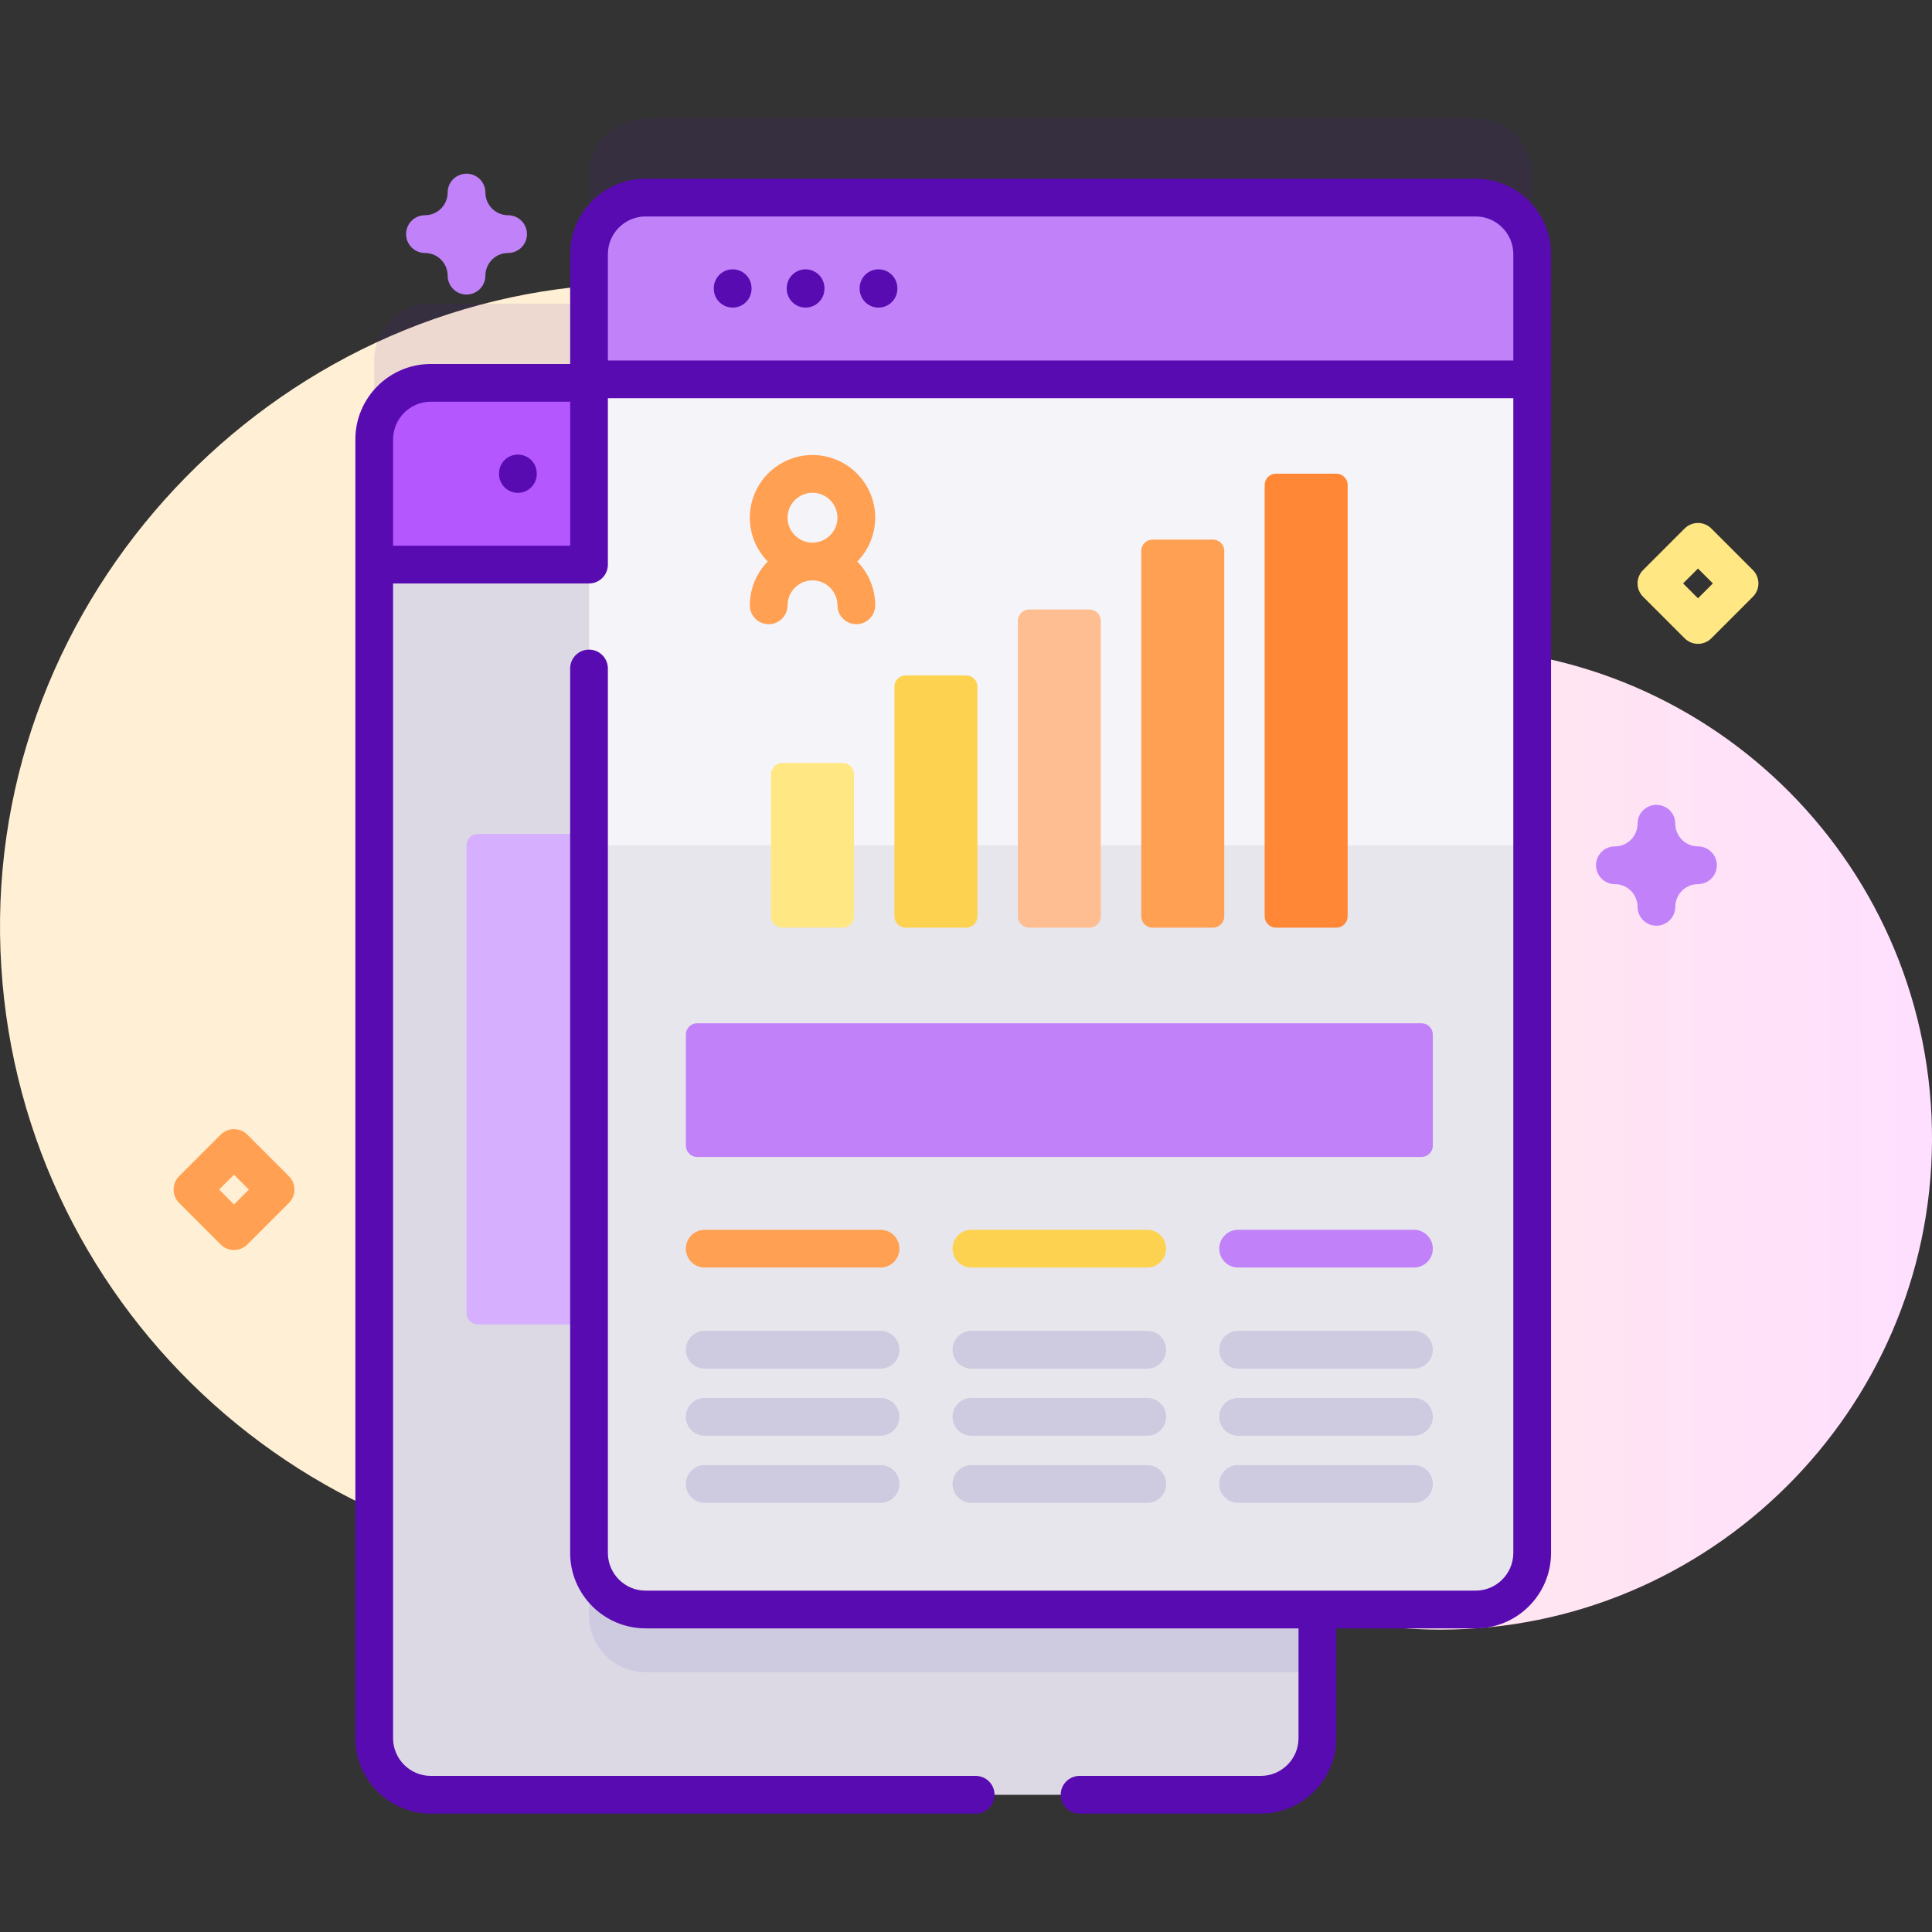 <?xml version="1.0" encoding="iso-8859-1"?>
<!-- Generator: Adobe Illustrator 23.0.3, SVG Export Plug-In . SVG Version: 6.00 Build 0)  -->
<svg version="1.1" id="Capa_1" xmlns="http://www.w3.org/2000/svg" xmlns:xlink="http://www.w3.org/1999/xlink" x="0px" y="0px"
	 viewBox="0 0 512 512" style="enable-background:new 0 0 512 512;" xml:space="preserve">
<rect x="0" y="0" width="512" height="512" fill="#333333" stroke="none"/>
<g>
	<linearGradient id="SVGID_1_" gradientUnits="userSpaceOnUse" x1="206.867" y1="253.502" x2="802.41" y2="253.502">
		<stop  offset="7.011211e-04" style="stop-color:#FFF0D5"/>
		<stop  offset="0.511" style="stop-color:#FFDFFF"/>
		<stop  offset="1" style="stop-color:#D9CEFF"/>
	</linearGradient>
	<path style="fill:url(#SVGID_1_);" d="M382.606,171.518c-0.192-0.001-0.385-0.002-0.577-0.002
		c-32.034-0.05-62.385-13.844-83.44-37.986c-31.366-35.964-77.6-58.622-129.121-58.393C75.956,75.552-1.195,154.118,0.014,247.623
		c1.203,92.986,76.955,167.995,170.227,167.995c26.343,0,51.286-5.987,73.547-16.672c19.194-9.213,42.065-6.784,58.968,6.161
		c21.863,16.745,49.19,26.713,78.846,26.763c71.382,0.119,129.981-58.02,130.396-129.401
		C512.416,230.419,454.556,171.942,382.606,171.518z"/>
	<g>
		<path style="opacity:0.1;fill:#590BB2;" d="M391.046,31.369H171.092c-8.278,0-14.997,6.719-14.997,14.997v34.101h-41.929
			c-8.278,0-14.997,6.719-14.997,14.997v344.179c0,8.278,6.719,14.997,14.997,14.997h219.954c8.278,0,14.997-6.719,14.997-14.997
			v-34.101h41.929c8.278,0,14.997-6.719,14.997-14.997V46.366C406.043,38.088,399.325,31.369,391.046,31.369z"/>
		<g>
			<g>
				<path style="fill:#DDD9E4;" d="M349.118,116.46v344.179c0,8.278-6.719,14.997-14.997,14.997H114.166
					c-8.278,0-14.997-6.719-14.997-14.997V116.46c0-8.278,6.719-14.997,14.997-14.997h219.954
					C342.399,101.463,349.118,108.181,349.118,116.46z"/>
				<path style="fill:#D6B0FF;" d="M324.653,347.982V224.007c0-1.657-1.343-2.999-2.999-2.999h-195.02
					c-1.657,0-2.999,1.343-2.999,2.999v123.974c0,1.656,1.343,2.999,2.999,2.999h195.02
					C323.31,350.981,324.653,349.638,324.653,347.982z"/>
				<path style="fill:#CECAE0;" d="M349.118,255.611v187.531H171.094c-8.278,0-14.997-6.719-14.997-14.997V255.611H349.118z"/>
				<path style="fill:#B557FF;" d="M349.12,149.622v-33.165c0-8.283-6.714-14.997-14.997-14.997H114.169
					c-8.283,0-14.997,6.714-14.997,14.997v33.165H349.12z"/>
			</g>
			<g>
				<g>
					<g>
						<path style="fill:#F5F4F9;" d="M406.043,67.362v344.179c0,8.278-6.719,14.997-14.997,14.997H171.092
							c-8.278,0-14.997-6.719-14.997-14.997V67.362c0-8.278,6.719-14.997,14.997-14.997h219.954
							C399.325,52.365,406.043,59.084,406.043,67.362z"/>
						<path style="fill:#E8E6ED;" d="M156.095,224.007v187.533c0,8.278,6.719,14.997,14.997,14.997h219.954
							c8.278,0,14.997-6.719,14.997-14.997V224.007H156.095z"/>
						<path style="fill:#C182F9;" d="M406.043,100.526V67.362c0-8.283-6.714-14.997-14.997-14.997H171.092
							c-8.283,0-14.997,6.714-14.997,14.997v33.165H406.043z"/>
					</g>
					<g>
						<path style="fill:#590BB2;" d="M137.246,120.469c-2.761,0-5,2.239-5,5v0.146c0,2.761,2.239,5,5,5s5-2.239,5-5v-0.146
							C142.246,122.707,140.007,120.469,137.246,120.469z"/>
						<path style="fill:#590BB2;" d="M194.169,71.373c-2.761,0-5,2.239-5,5v0.146c0,2.761,2.239,5,5,5s5-2.239,5-5v-0.146
							C199.169,73.612,196.93,71.373,194.169,71.373z"/>
						<path style="fill:#590BB2;" d="M213.49,71.373c-2.761,0-5,2.239-5,5v0.146c0,2.761,2.239,5,5,5s5-2.239,5-5v-0.146
							C218.49,73.612,216.251,71.373,213.49,71.373z"/>
						<path style="fill:#590BB2;" d="M232.811,71.373c-2.761,0-5,2.239-5,5v0.146c0,2.761,2.239,5,5,5s5-2.239,5-5v-0.146
							C237.811,73.612,235.572,71.373,232.811,71.373z"/>
						<path style="fill:#590BB2;" d="M391.047,47.365H171.092c-11.026,0-19.997,8.97-19.997,19.997v29.099h-36.926
							c-11.026,0-19.997,8.97-19.997,19.997v344.176c0,11.026,8.971,19.997,19.997,19.997h144.394c2.761,0,5-2.239,5-5s-2.239-5-5-5
							H114.169c-5.512,0-9.997-4.484-9.997-9.997V154.622h51.923c2.761,0,5-2.239,5-5v-44.096h239.948v306.012
							c0,5.512-4.484,9.997-9.997,9.997H171.092c-5.512,0-9.997-4.484-9.997-9.997V177.157c0-2.761-2.239-5-5-5s-5,2.239-5,5
							v234.381c0,11.026,8.971,19.997,19.997,19.997H344.12v29.099c0,5.512-4.484,9.997-9.997,9.997h-48.026c-2.761,0-5,2.239-5,5
							s2.239,5,5,5h48.026c11.026,0,19.997-8.97,19.997-19.997v-29.099h36.927c11.026,0,19.997-8.97,19.997-19.997V67.362
							C411.043,56.335,402.073,47.365,391.047,47.365z M104.172,116.457c0-5.512,4.485-9.997,9.997-9.997h36.926v38.161h-46.923
							V116.457z M161.095,95.526V67.362c0-5.512,4.485-9.997,9.997-9.997h219.955c5.512,0,9.997,4.484,9.997,9.997v28.165H161.095z"
							/>
					</g>
				</g>
			</g>
		</g>
		<g>
			<path style="fill:#FDD250;" d="M256.028,245.844h-15.997c-1.657,0-2.999-1.343-2.999-2.999v-60.853
				c0-1.657,1.343-2.999,2.999-2.999h15.997c1.656,0,2.999,1.343,2.999,2.999v60.853
				C259.028,244.502,257.685,245.844,256.028,245.844z"/>
			<path style="fill:#FFE783;" d="M223.323,245.844h-15.997c-1.657,0-2.999-1.343-2.999-2.999v-37.649
				c0-1.657,1.343-2.999,2.999-2.999h15.997c1.657,0,2.999,1.343,2.999,2.999v37.649
				C226.322,244.502,224.979,245.844,223.323,245.844z"/>
			<path style="fill:#FFBE92;" d="M288.734,245.844h-15.997c-1.656,0-2.999-1.343-2.999-2.999v-78.324
				c0-1.657,1.343-2.999,2.999-2.999h15.997c1.656,0,2.999,1.343,2.999,2.999v78.324
				C291.734,244.502,290.391,245.844,288.734,245.844z"/>
			<path style="fill:#FFA052;" d="M321.44,245.844h-15.997c-1.656,0-2.999-1.343-2.999-2.999v-96.846
				c0-1.657,1.343-2.999,2.999-2.999h15.997c1.656,0,2.999,1.343,2.999,2.999v96.846C324.44,244.502,323.097,245.844,321.44,245.844
				z"/>
			<path style="fill:#FF8736;" d="M354.146,245.844h-15.997c-1.656,0-2.999-1.343-2.999-2.999V128.529
				c0-1.657,1.343-2.999,2.999-2.999h15.997c1.656,0,2.999,1.343,2.999,2.999v114.316
				C357.146,244.502,355.803,245.844,354.146,245.844z"/>
		</g>
		<path style="fill:#C182F9;" d="M376.716,306.606h-191.96c-1.657,0-2.999-1.343-2.999-2.999v-29.432
			c0-1.657,1.343-2.999,2.999-2.999h191.96c1.657,0,2.999,1.343,2.999,2.999v29.432
			C379.716,305.263,378.373,306.606,376.716,306.606z"/>
		<g>
			<g>
				<g>
					<g>
						<path style="fill:#CECAE0;" d="M233.349,362.7h-46.586c-2.766,0-5.007-2.242-5.007-5.007s2.241-5.007,5.007-5.007h46.586
							c2.766,0,5.007,2.242,5.007,5.007S236.115,362.7,233.349,362.7z"/>
					</g>
					<g>
						<path style="fill:#FFA052;" d="M233.349,335.917h-46.586c-2.766,0-5.007-2.242-5.007-5.007s2.241-5.007,5.007-5.007h46.586
							c2.766,0,5.007,2.242,5.007,5.007S236.115,335.917,233.349,335.917z"/>
					</g>
				</g>
				<g>
					<g>
						<path style="fill:#CECAE0;" d="M233.349,380.486h-46.586c-2.766,0-5.007-2.242-5.007-5.007s2.241-5.007,5.007-5.007h46.586
							c2.766,0,5.007,2.242,5.007,5.007S236.115,380.486,233.349,380.486z"/>
					</g>
				</g>
				<g>
					<g>
						<path style="fill:#CECAE0;" d="M233.349,398.271h-46.586c-2.766,0-5.007-2.242-5.007-5.007s2.241-5.007,5.007-5.007h46.586
							c2.766,0,5.007,2.242,5.007,5.007S236.115,398.271,233.349,398.271z"/>
					</g>
				</g>
			</g>
			<g>
				<g>
					<g>
						<path style="fill:#CECAE0;" d="M304.029,362.7h-46.586c-2.766,0-5.007-2.242-5.007-5.007s2.241-5.007,5.007-5.007h46.586
							c2.766,0,5.007,2.242,5.007,5.007S306.795,362.7,304.029,362.7z"/>
					</g>
					<g>
						<path style="fill:#FDD250;" d="M304.029,335.917h-46.586c-2.766,0-5.007-2.242-5.007-5.007s2.241-5.007,5.007-5.007h46.586
							c2.766,0,5.007,2.242,5.007,5.007S306.795,335.917,304.029,335.917z"/>
					</g>
				</g>
				<g>
					<g>
						<path style="fill:#CECAE0;" d="M304.029,380.486h-46.586c-2.766,0-5.007-2.242-5.007-5.007s2.241-5.007,5.007-5.007h46.586
							c2.766,0,5.007,2.242,5.007,5.007S306.795,380.486,304.029,380.486z"/>
					</g>
				</g>
				<g>
					<g>
						<path style="fill:#CECAE0;" d="M304.029,398.271h-46.586c-2.766,0-5.007-2.242-5.007-5.007s2.241-5.007,5.007-5.007h46.586
							c2.766,0,5.007,2.242,5.007,5.007S306.795,398.271,304.029,398.271z"/>
					</g>
				</g>
			</g>
			<g>
				<g>
					<g>
						<path style="fill:#CECAE0;" d="M374.708,362.7h-46.586c-2.766,0-5.007-2.242-5.007-5.007s2.241-5.007,5.007-5.007h46.586
							c2.766,0,5.007,2.242,5.007,5.007S377.474,362.7,374.708,362.7z"/>
					</g>
					<g>
						<path style="fill:#C182F9;" d="M374.708,335.917h-46.586c-2.766,0-5.007-2.242-5.007-5.007s2.241-5.007,5.007-5.007h46.586
							c2.766,0,5.007,2.242,5.007,5.007S377.474,335.917,374.708,335.917z"/>
					</g>
				</g>
				<g>
					<g>
						<path style="fill:#CECAE0;" d="M374.708,380.486h-46.586c-2.766,0-5.007-2.242-5.007-5.007s2.241-5.007,5.007-5.007h46.586
							c2.766,0,5.007,2.242,5.007,5.007S377.474,380.486,374.708,380.486z"/>
					</g>
				</g>
				<g>
					<g>
						<path style="fill:#CECAE0;" d="M374.708,398.271h-46.586c-2.766,0-5.007-2.242-5.007-5.007s2.241-5.007,5.007-5.007h46.586
							c2.766,0,5.007,2.242,5.007,5.007S377.474,398.271,374.708,398.271z"/>
					</g>
				</g>
			</g>
		</g>
		<path style="fill:#FFA052;" d="M231.935,137.195c0-9.159-7.452-16.611-16.611-16.611s-16.611,7.452-16.611,16.611
			c0,4.517,1.818,8.613,4.753,11.611c-2.936,2.997-4.753,7.094-4.753,11.611c0,2.761,2.239,5,5,5s5-2.239,5-5
			c0-3.645,2.966-6.611,6.611-6.611s6.611,2.966,6.611,6.611c0,2.761,2.239,5,5,5s5-2.239,5-5c0-4.517-1.818-8.613-4.753-11.611
			C230.117,145.808,231.935,141.712,231.935,137.195z M215.324,130.584c3.645,0,6.611,2.966,6.611,6.611s-2.966,6.611-6.611,6.611
			s-6.611-2.966-6.611-6.611S211.679,130.584,215.324,130.584z"/>
		<path style="fill:#FFE783;" d="M449.984,170.626c-1.28,0-2.559-0.488-3.536-1.464l-11.016-11.016
			c-1.953-1.953-1.953-5.119,0-7.071l11.016-11.016c1.953-1.952,5.118-1.952,7.071,0l11.016,11.016c1.953,1.953,1.953,5.119,0,7.071
			l-11.016,11.016C452.543,170.138,451.264,170.626,449.984,170.626z M446.04,154.611l3.944,3.944l3.944-3.944l-3.944-3.944
			L446.04,154.611z"/>
		<path style="fill:#FFA052;" d="M62.015,331.263c-1.28,0-2.559-0.488-3.536-1.464l-11.016-11.016c-1.953-1.953-1.953-5.119,0-7.071
			l11.016-11.016c1.953-1.952,5.118-1.952,7.071,0l11.016,11.016c1.953,1.953,1.953,5.119,0,7.071l-11.016,11.016
			C64.575,330.775,63.295,331.263,62.015,331.263z M58.071,315.247l3.944,3.944l3.944-3.944l-3.944-3.944L58.071,315.247z"/>
		<path style="fill:#C182F9;" d="M438.969,245.32c-2.761,0-5-2.239-5-5c0-3.317-2.699-6.016-6.016-6.016c-2.761,0-5-2.239-5-5
			s2.239-5,5-5c3.317,0,6.016-2.699,6.016-6.016c0-2.761,2.239-5,5-5s5,2.239,5,5c0,3.317,2.699,6.016,6.016,6.016
			c2.761,0,5,2.239,5,5s-2.239,5-5,5c-3.317,0-6.016,2.699-6.016,6.016C443.969,243.081,441.73,245.32,438.969,245.32z"/>
		<path style="fill:#C182F9;" d="M123.634,78.057c-2.761,0-5-2.239-5-5c0-3.317-2.699-6.016-6.016-6.016c-2.761,0-5-2.239-5-5
			c0-2.761,2.239-5,5-5c3.317,0,6.016-2.699,6.016-6.016c0-2.761,2.239-5,5-5s5,2.239,5,5c0,3.317,2.699,6.016,6.016,6.016
			c2.761,0,5,2.239,5,5c0,2.761-2.239,5-5,5c-3.317,0-6.016,2.699-6.016,6.016C128.634,75.818,126.395,78.057,123.634,78.057z"/>
	</g>
</g>
<g>
</g>
<g>
</g>
<g>
</g>
<g>
</g>
<g>
</g>
<g>
</g>
<g>
</g>
<g>
</g>
<g>
</g>
<g>
</g>
<g>
</g>
<g>
</g>
<g>
</g>
<g>
</g>
<g>
</g>
</svg>

